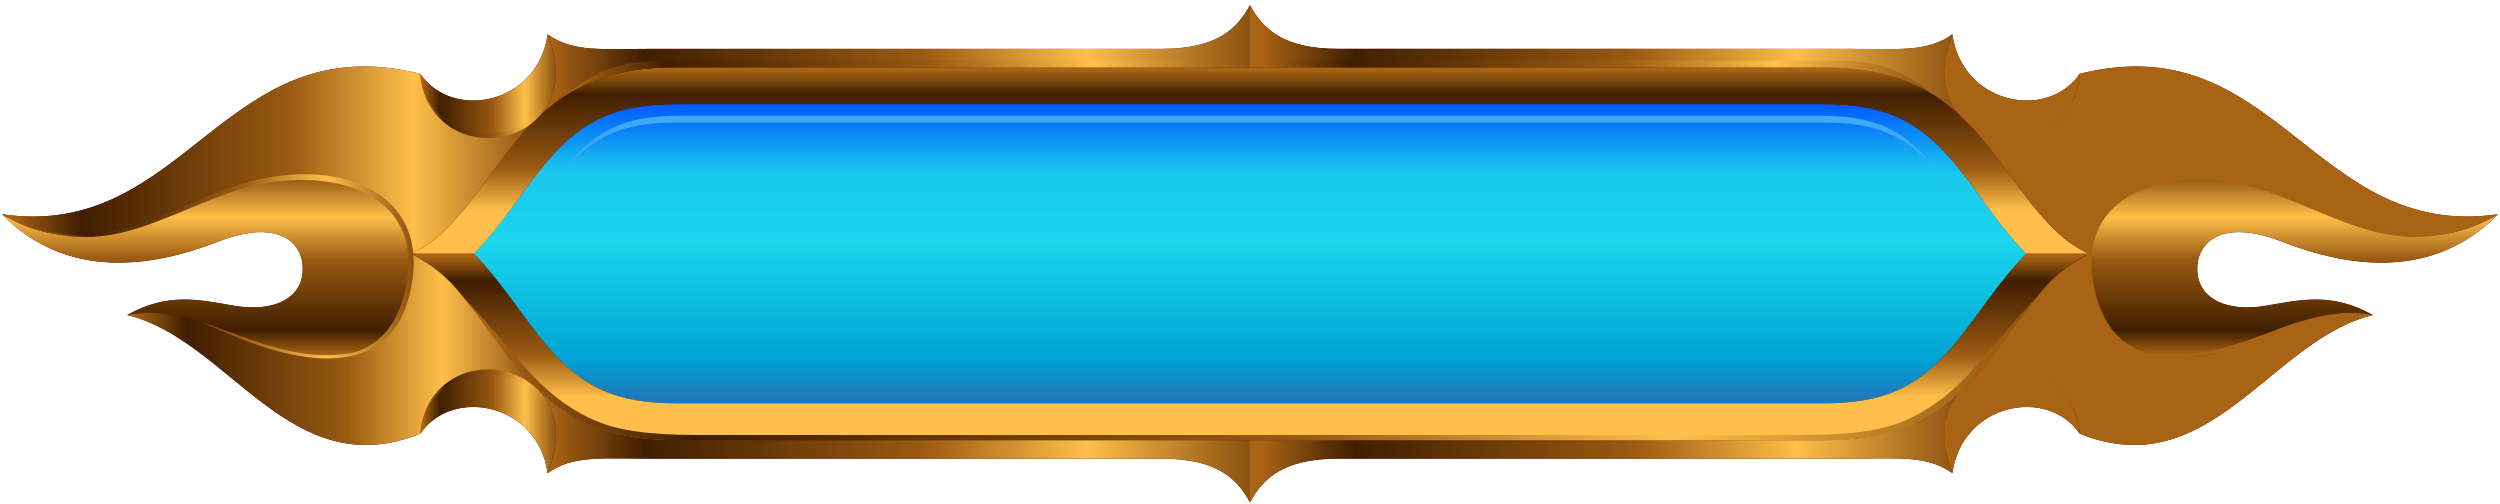 <svg width="362" height="73" viewBox="0 0 362 73" fill="none" xmlns="http://www.w3.org/2000/svg">
    <path fill-rule="evenodd" clip-rule="evenodd" d="M181 0.742C182.828 4.122 185.735 7.073 193.753 7.073H267.211C274.911 7.073 278.995 7.617 282.699 4.973C284.137 15.146 296.483 17.503 301.141 10.691C329.705 3.526 334.973 34.908 361.728 31.019C352.428 40.497 340.228 38.819 330.468 35.005C321.715 31.591 318.628 35.184 318.236 37.957C317.522 43.021 322.147 45.314 328.143 44.267C333.243 43.377 337.743 42.334 343.588 45.624C328.804 49.153 320.027 70.43 301.141 62.797C296.483 55.986 284.141 58.342 282.699 68.516C278.999 65.869 274.911 66.416 267.211 66.416H193.753C185.735 66.416 182.828 69.366 181 72.746C179.172 69.366 176.265 66.416 168.246 66.416H94.789C87.089 66.416 83.005 65.871 79.301 68.516C77.862 58.342 65.517 55.986 60.859 62.797C41.973 70.43 33.196 49.153 18.412 45.624C24.251 42.334 28.758 43.377 33.856 44.267C39.856 45.314 44.477 43.021 43.764 37.957C43.372 35.184 40.285 31.591 31.533 35.005C21.768 38.815 9.574 40.497 0.272 31.019C27.028 34.908 32.295 3.526 60.859 10.691C65.517 17.503 77.859 15.146 79.301 4.973C83.001 7.619 87.089 7.073 94.789 7.073H168.246C176.265 7.073 179.172 4.122 181 0.742Z" fill="#600000"/>
    <path fill-rule="evenodd" clip-rule="evenodd" d="M293.4 36.742C289.467 32.812 286.429 27.752 282.975 23.607C277.557 17.107 272.427 15.083 264.027 15.083H97.968C89.568 15.083 84.438 17.103 79.021 23.607C75.567 27.752 72.528 32.812 68.596 36.742C72.528 40.672 75.567 45.732 79.021 49.877C84.438 56.377 89.569 58.401 97.968 58.401H264.031C272.431 58.401 277.561 56.381 282.979 49.877C286.433 45.732 289.471 40.672 293.404 36.742H293.4Z" fill="url(#paint0_linear_1_22931)"/>
    <path opacity="0.35" fill-rule="evenodd" clip-rule="evenodd" d="M293.4 36.742C289.467 32.812 286.429 27.752 282.975 23.607C277.557 17.107 272.427 15.083 264.027 15.083H97.968C89.568 15.083 84.438 17.103 79.021 23.607C75.567 27.752 72.528 32.812 68.596 36.742C72.528 40.672 75.567 45.732 79.021 49.877C84.438 56.377 89.569 58.401 97.968 58.401H264.031C272.431 58.401 277.561 56.381 282.979 49.877C286.433 45.732 289.471 40.672 293.404 36.742H293.4Z" fill="#00FFFF"/>
    <path fill-rule="evenodd" clip-rule="evenodd" d="M68.6 36.742C72.532 32.812 75.571 27.752 79.025 23.607C84.442 17.107 89.573 15.083 97.972 15.083H264.031C272.431 15.083 277.561 17.103 282.979 23.607C286.433 27.752 289.471 32.812 293.404 36.742H302.504C296.245 34.083 291.858 25.92 287.083 20.188C280.674 12.496 274.083 9.742 264.032 9.742H97.968C89.368 9.742 83.306 11.757 77.72 17.155C77.424 17.491 77.108 17.809 76.773 18.106C76.151 18.756 75.533 19.45 74.918 20.188C70.142 25.92 65.755 34.088 59.497 36.742H68.6Z" fill="url(#paint1_linear_1_22931)"/>
    <path fill-rule="evenodd" clip-rule="evenodd" d="M79.021 49.877C75.567 45.732 72.528 40.672 68.596 36.742H59.496C65.754 39.401 70.141 47.564 74.917 53.296C75.724 54.265 76.537 55.157 77.356 55.974C77.549 56.149 77.733 56.328 77.911 56.514C83.444 61.773 89.468 63.74 97.967 63.74H264.031C274.083 63.74 280.673 60.987 287.082 53.296C291.857 47.564 296.244 39.396 302.503 36.742H293.403C289.47 40.672 286.432 45.732 282.978 49.877C277.56 56.377 272.43 58.401 264.03 58.401H97.968C89.568 58.401 84.438 56.381 79.021 49.877Z" fill="url(#paint2_linear_1_22931)"/>
    <path fill-rule="evenodd" clip-rule="evenodd" d="M81.072 25.317C85.981 19.424 90.38 17.755 97.972 17.755H264.031C271.62 17.755 276.019 19.424 280.931 25.317C281.514 26.017 282.076 26.727 282.631 27.447C281.911 26.46 281.175 25.483 280.402 24.529C275.515 18.485 271.134 16.77 263.578 16.77H98.428C90.872 16.77 86.492 18.485 81.604 24.529C80.832 25.483 80.096 26.46 79.375 27.447C79.926 26.727 80.489 26.017 81.075 25.317H81.072Z" fill="#3FA9F5"/>
    <path fill-rule="evenodd" clip-rule="evenodd" d="M78.169 16.729C83.632 11.651 89.601 9.742 97.969 9.742H181V0.742C179.172 4.122 176.265 7.073 168.246 7.073H94.789C87.089 7.073 83.005 7.617 79.301 4.973C81.413 10.273 80.477 14.238 78.169 16.731V16.729Z" fill="url(#paint3_linear_1_22931)"/>
    <path fill-rule="evenodd" clip-rule="evenodd" d="M181 9.742H264.031C272.398 9.742 278.369 11.651 283.831 16.729C281.523 14.236 280.587 10.269 282.699 4.971C278.999 7.617 274.911 7.071 267.211 7.071H193.753C185.735 7.071 182.828 4.12 181 0.74V9.74V9.742Z" fill="url(#paint4_linear_1_22931)"/>
    <path fill-rule="evenodd" clip-rule="evenodd" d="M283.831 56.755C278.369 61.833 272.4 63.74 264.031 63.74H181V72.74C182.828 69.36 185.735 66.41 193.753 66.41H267.211C274.911 66.41 278.995 65.865 282.699 68.51C280.587 63.21 281.523 59.244 283.831 56.751V56.755Z" fill="url(#paint5_linear_1_22931)"/>
    <path fill-rule="evenodd" clip-rule="evenodd" d="M181 72.742V63.742H97.968C89.6 63.742 83.632 61.836 78.168 56.757C80.476 59.25 81.412 63.217 79.3 68.516C83 65.869 87.088 66.416 94.788 66.416H168.245C176.264 66.416 179.171 69.366 180.999 72.746L181 72.742Z" fill="url(#paint6_linear_1_22931)"/>
    <path fill-rule="evenodd" clip-rule="evenodd" d="M97.968 9.742H181V5.571C180.568 8.059 177.757 8.751 174.97 8.751H97.191C90.012 8.751 86.499 10.012 81.907 13.799C86.407 10.899 91.46 9.742 97.968 9.742Z" fill="url(#paint7_linear_1_22931)"/>
    <path fill-rule="evenodd" clip-rule="evenodd" d="M264.031 9.742H181V5.571C181.431 8.059 184.243 8.751 187.029 8.751H264.808C271.988 8.751 275.501 10.012 280.091 13.799C275.591 10.899 270.539 9.742 264.031 9.742Z" fill="url(#paint8_linear_1_22931)"/>
    <path fill-rule="evenodd" clip-rule="evenodd" d="M101.228 62.985C90.507 62.985 86.741 61.616 82.602 58.979C76.87 55.327 74.05 50.333 66.963 42.892C69.752 46.208 72.275 50.125 74.918 53.297C75.725 54.265 76.538 55.158 77.357 55.975C77.55 56.15 77.734 56.329 77.912 56.515C83.445 61.774 89.469 63.741 97.968 63.741H264.031C272.531 63.741 278.555 61.774 284.088 56.515C284.265 56.329 284.45 56.15 284.642 55.975C285.463 55.157 286.276 54.265 287.082 53.297C289.724 50.125 292.248 46.208 295.035 42.892C287.949 50.333 285.135 55.327 279.397 58.979C275.259 61.616 271.497 62.985 260.772 62.985H101.228Z" fill="url(#paint9_linear_1_22931)"/>
    <path fill-rule="evenodd" clip-rule="evenodd" d="M31.533 35.001C40.285 31.587 43.372 35.18 43.764 37.953C44.477 43.017 39.854 45.31 33.856 44.263C28.756 43.373 24.251 42.33 18.412 45.62C25.593 44.18 32.587 48.008 39.26 50.478C50.512 54.643 61.085 48.595 59.497 36.74C59.178 34.226 58.106 31.867 56.422 29.974C54.737 28.081 52.52 26.741 50.06 26.132C32.36 21.225 18.179 41.632 0.272 31.015C9.572 40.493 21.772 38.815 31.533 35.001Z" fill="url(#paint10_linear_1_22931)"/>
    <path fill-rule="evenodd" clip-rule="evenodd" d="M77.5 56.111C72.208 51.488 61.642 53.291 60.855 62.796C65.513 55.985 77.855 58.341 79.297 68.515C81.409 63.215 80.473 59.249 78.165 56.756C77.776 56.377 77.64 56.242 77.5 56.111Z" fill="url(#paint11_linear_1_22931)"/>
    <path fill-rule="evenodd" clip-rule="evenodd" d="M77.5 17.375C72.208 21.999 61.642 20.196 60.855 10.69C65.513 17.502 77.855 15.145 79.297 4.972C81.409 10.272 80.473 14.237 78.165 16.73C77.776 17.11 77.64 17.245 77.5 17.375Z" fill="url(#paint12_linear_1_22931)"/>
    <path fill-rule="evenodd" clip-rule="evenodd" d="M0.272 31.018C18.179 41.636 32.362 21.228 50.06 26.135C52.52 26.744 54.737 28.084 56.422 29.977C58.106 31.87 59.178 34.229 59.497 36.743C65.755 34.084 70.142 25.921 74.918 20.189C75.534 19.451 76.152 18.757 76.773 18.107C77.078 17.837 77.367 17.549 77.639 17.246C72.212 21.999 61.646 20.196 60.859 10.69C32.295 3.525 27.028 34.907 0.272 31.018Z" fill="url(#paint13_linear_1_22931)"/>
    <path fill-rule="evenodd" clip-rule="evenodd" d="M59.5 36.742C61.088 48.597 50.515 54.642 39.263 50.48C32.59 48.01 25.596 44.18 18.415 45.622C33.199 49.151 41.976 70.428 60.862 62.795C61.649 53.29 72.215 51.487 77.507 56.11C76.598 55.216 75.735 54.277 74.921 53.296C72.278 50.124 69.755 46.207 66.966 42.891C64.987 40.291 62.431 38.186 59.5 36.742Z" fill="url(#paint14_linear_1_22931)"/>
    <path style="mix-blend-mode:screen" fill-rule="evenodd" clip-rule="evenodd" d="M28.974 46.569C34.282 48.184 42.743 52.66 50.762 51.12C54.393 50.42 57.268 47.538 58.543 42.59C62.587 26.89 46.032 23.255 32.951 28C22.513 31.786 16.04 36.573 4.951 33.148C16.573 35.804 21.172 31.824 32.623 27.432C47.123 21.871 63.223 26.773 59.304 42.647C57.99 47.972 54.922 50.723 50.929 51.547C43.208 53.136 34.656 49.007 28.978 46.571L28.974 46.569Z" fill="url(#paint15_linear_1_22931)"/>
    <path style="mix-blend-mode:screen" fill-rule="evenodd" clip-rule="evenodd" d="M80.163 7.738C82.897 20.478 66.202 24.356 61.719 14.221C62.908 16.251 64.751 17.816 66.947 18.66C69.142 19.504 71.559 19.578 73.801 18.868C77.732 17.578 80.709 13.656 80.163 7.738Z" fill="url(#paint16_linear_1_22931)"/>
    <path style="mix-blend-mode:screen" fill-rule="evenodd" clip-rule="evenodd" d="M80.163 65.746C82.897 53.006 66.202 49.128 61.719 59.264C62.908 57.235 64.751 55.67 66.946 54.825C69.141 53.981 71.558 53.907 73.801 54.616C77.732 55.908 80.709 59.828 80.163 65.746Z" fill="url(#paint17_linear_1_22931)"/>
    <path fill-rule="evenodd" clip-rule="evenodd" d="M330.467 35.001C321.715 31.587 318.627 35.18 318.236 37.953C317.522 43.017 322.146 45.31 328.143 44.263C333.243 43.373 337.743 42.33 343.588 45.62C336.407 44.18 329.413 48.008 322.74 50.478C311.488 54.643 300.914 48.595 302.503 36.74C302.822 34.226 303.894 31.867 305.578 29.974C307.263 28.081 309.48 26.741 311.94 26.132C329.64 21.225 343.821 41.632 361.728 31.015C352.428 40.493 340.228 38.815 330.467 35.001Z" fill="url(#paint18_linear_1_22931)"/>
    <path fill-rule="evenodd" clip-rule="evenodd" d="M284.5 56.111C289.791 51.488 300.358 53.291 301.145 62.796C296.486 55.985 284.145 58.341 282.703 68.515C280.591 63.215 281.527 59.249 283.835 56.756C284.224 56.377 284.36 56.242 284.5 56.111Z" fill="url(#paint19_linear_1_22931)"/>
    <path fill-rule="evenodd" clip-rule="evenodd" d="M284.5 17.375C289.791 21.999 300.358 20.196 301.145 10.69C296.486 17.502 284.145 15.145 282.703 4.972C280.591 10.272 281.527 14.237 283.835 16.73C284.224 17.11 284.36 17.245 284.5 17.375Z" fill="url(#paint20_linear_1_22931)"/>
    <path fill-rule="evenodd" clip-rule="evenodd" d="M361.728 31.018C343.821 41.636 329.638 21.228 311.94 26.135C309.48 26.744 307.263 28.084 305.578 29.977C303.894 31.87 302.822 34.229 302.503 36.743C296.245 34.084 291.858 25.921 287.082 20.189C286.466 19.451 285.848 18.757 285.227 18.107C284.922 17.837 284.633 17.549 284.361 17.246C289.787 21.999 300.354 20.196 301.141 10.69C329.705 3.525 334.972 34.907 361.728 31.018Z" fill="url(#paint21_linear_1_22931)"/>
    <path fill-rule="evenodd" clip-rule="evenodd" d="M302.5 36.742C300.911 48.597 311.485 54.642 322.737 50.48C329.41 48.01 336.404 44.18 343.585 45.622C328.801 49.151 320.024 70.428 301.138 62.795C300.351 53.29 289.784 51.487 284.493 56.11C285.402 55.216 286.265 54.277 287.079 53.296C289.722 50.124 292.245 46.207 295.034 42.891C297.013 40.291 299.568 38.186 302.5 36.742Z" fill="url(#paint22_linear_1_22931)"/>
    <path style="mix-blend-mode:screen" fill-rule="evenodd" clip-rule="evenodd" d="M333.026 46.569C327.718 48.184 319.257 52.66 311.238 51.12C307.607 50.42 304.732 47.538 303.457 42.59C299.412 26.89 315.968 23.255 329.048 28C339.487 31.786 345.959 36.573 357.053 33.148C345.431 35.804 340.831 31.824 329.381 27.432C314.881 21.871 298.781 26.773 302.7 42.647C304.014 47.972 307.081 50.723 311.075 51.547C318.795 53.136 327.347 49.007 333.026 46.571V46.569Z" fill="url(#paint23_linear_1_22931)"/>
    <path style="mix-blend-mode:screen" fill-rule="evenodd" clip-rule="evenodd" d="M281.837 7.738C279.102 20.478 295.798 24.356 300.281 14.221C299.092 16.25 297.249 17.815 295.053 18.66C292.858 19.504 290.441 19.578 288.199 18.868C284.268 17.578 281.291 13.656 281.837 7.738Z" fill="url(#paint24_linear_1_22931)"/>
    <path style="mix-blend-mode:screen" fill-rule="evenodd" clip-rule="evenodd" d="M281.837 65.746C279.102 53.006 295.798 49.128 300.281 59.264C299.092 57.235 297.249 55.67 295.054 54.825C292.858 53.981 290.442 53.907 288.199 54.616C284.268 55.908 281.291 59.828 281.837 65.746Z" fill="url(#paint25_linear_1_22931)"/>
    <defs>
    <linearGradient id="paint0_linear_1_22931" x1="181" y1="58.401" x2="181" y2="15.083" gradientUnits="userSpaceOnUse">
    <stop offset="0.017" stop-color="#2E3192"/>
    <stop offset="0.147" stop-color="#0071BC"/>
    <stop offset="0.539" stop-color="#29C1E2"/>
    <stop offset="0.77" stop-color="#29ABE2"/>
    <stop offset="1" stop-color="#0000FF"/>
    </linearGradient>
    <linearGradient id="paint1_linear_1_22931" x1="181.001" y1="36.742" x2="181.001" y2="9.742" gradientUnits="userSpaceOnUse">
    <stop offset="0.23" stop-color="#FFBF4A"/>
    <stop offset="0.461" stop-color="#9A5A12"/>
    <stop offset="0.853" stop-color="#3F1E00"/>
    <stop offset="0.983" stop-color="#A86314"/>
    </linearGradient>
    <linearGradient id="paint2_linear_1_22931" x1="180.999" y1="63.74" x2="180.999" y2="36.742" gradientUnits="userSpaceOnUse">
    <stop offset="0.23" stop-color="#FFBF4A"/>
    <stop offset="0.461" stop-color="#9A5A12"/>
    <stop offset="0.853" stop-color="#3F1E00"/>
    <stop offset="0.983" stop-color="#A86314"/>
    </linearGradient>
    <linearGradient id="paint3_linear_1_22931" x1="78.169" y1="8.737" x2="181" y2="8.737" gradientUnits="userSpaceOnUse">
    <stop offset="0.017" stop-color="#A86314"/>
    <stop offset="0.147" stop-color="#3F1E00"/>
    <stop offset="0.539" stop-color="#9A5A12"/>
    <stop offset="0.77" stop-color="#FFBF4A"/>
    <stop offset="1" stop-color="#8C5110"/>
    </linearGradient>
    <linearGradient id="paint4_linear_1_22931" x1="181" y1="8.735" x2="283.831" y2="8.735" gradientUnits="userSpaceOnUse">
    <stop offset="0.017" stop-color="#A86314"/>
    <stop offset="0.147" stop-color="#3F1E00"/>
    <stop offset="0.539" stop-color="#9A5A12"/>
    <stop offset="0.77" stop-color="#FFBF4A"/>
    <stop offset="1" stop-color="#8C5110"/>
    </linearGradient>
    <linearGradient id="paint5_linear_1_22931" x1="181" y1="64.746" x2="283.831" y2="64.746" gradientUnits="userSpaceOnUse">
    <stop offset="0.017" stop-color="#A86314"/>
    <stop offset="0.147" stop-color="#3F1E00"/>
    <stop offset="0.539" stop-color="#9A5A12"/>
    <stop offset="0.77" stop-color="#FFBF4A"/>
    <stop offset="1" stop-color="#8C5110"/>
    </linearGradient>
    <linearGradient id="paint6_linear_1_22931" x1="78.168" y1="64.751" x2="181" y2="64.751" gradientUnits="userSpaceOnUse">
    <stop offset="0.017" stop-color="#A86314"/>
    <stop offset="0.147" stop-color="#3F1E00"/>
    <stop offset="0.539" stop-color="#9A5A12"/>
    <stop offset="0.77" stop-color="#FFBF4A"/>
    <stop offset="1" stop-color="#8C5110"/>
    </linearGradient>
    <linearGradient id="paint7_linear_1_22931" x1="81.907" y1="9.685" x2="181" y2="9.685" gradientUnits="userSpaceOnUse">
    <stop offset="0.017" stop-color="#A86314"/>
    <stop offset="0.147" stop-color="#3F1E00"/>
    <stop offset="0.539" stop-color="#9A5A12"/>
    <stop offset="0.77" stop-color="#FFBF4A"/>
    <stop offset="1" stop-color="#8C5110"/>
    </linearGradient>
    <linearGradient id="paint8_linear_1_22931" x1="181" y1="9.685" x2="280.091" y2="9.685" gradientUnits="userSpaceOnUse">
    <stop offset="0.017" stop-color="#A86314"/>
    <stop offset="0.147" stop-color="#3F1E00"/>
    <stop offset="0.539" stop-color="#9A5A12"/>
    <stop offset="0.77" stop-color="#FFBF4A"/>
    <stop offset="1" stop-color="#8C5110"/>
    </linearGradient>
    <linearGradient id="paint9_linear_1_22931" x1="66.963" y1="53.316" x2="295.035" y2="53.316" gradientUnits="userSpaceOnUse">
    <stop offset="0.017" stop-color="#A86314"/>
    <stop offset="0.147" stop-color="#3F1E00"/>
    <stop offset="0.539" stop-color="#9A5A12"/>
    <stop offset="0.77" stop-color="#FFBF4A"/>
    <stop offset="1" stop-color="#8C5110"/>
    </linearGradient>
    <linearGradient id="paint10_linear_1_22931" x1="29.964" y1="51.792" x2="29.964" y2="25.356" gradientUnits="userSpaceOnUse">
    <stop offset="0.017" stop-color="#A86314"/>
    <stop offset="0.147" stop-color="#3F1E00"/>
    <stop offset="0.539" stop-color="#9A5A12"/>
    <stop offset="0.77" stop-color="#FFBF4A"/>
    <stop offset="1" stop-color="#8C5110"/>
    </linearGradient>
    <linearGradient id="paint11_linear_1_22931" x1="60.855" y1="61.094" x2="80.477" y2="61.094" gradientUnits="userSpaceOnUse">
    <stop offset="0.017" stop-color="#A86314"/>
    <stop offset="0.147" stop-color="#3F1E00"/>
    <stop offset="0.539" stop-color="#9A5A12"/>
    <stop offset="0.77" stop-color="#FFBF4A"/>
    <stop offset="1" stop-color="#8C5110"/>
    </linearGradient>
    <linearGradient id="paint12_linear_1_22931" x1="60.855" y1="12.393" x2="80.477" y2="12.393" gradientUnits="userSpaceOnUse">
    <stop offset="0.017" stop-color="#A86314"/>
    <stop offset="0.147" stop-color="#3F1E00"/>
    <stop offset="0.539" stop-color="#9A5A12"/>
    <stop offset="0.77" stop-color="#FFBF4A"/>
    <stop offset="1" stop-color="#8C5110"/>
    </linearGradient>
    <linearGradient id="paint13_linear_1_22931" x1="0.272" y1="23.183" x2="77.639" y2="23.183" gradientUnits="userSpaceOnUse">
    <stop offset="0.017" stop-color="#A86314"/>
    <stop offset="0.147" stop-color="#3F1E00"/>
    <stop offset="0.539" stop-color="#9A5A12"/>
    <stop offset="0.77" stop-color="#FFBF4A"/>
    <stop offset="1" stop-color="#8C5110"/>
    </linearGradient>
    <linearGradient id="paint14_linear_1_22931" x1="18.415" y1="50.589" x2="77.507" y2="50.589" gradientUnits="userSpaceOnUse">
    <stop offset="0.017" stop-color="#A86314"/>
    <stop offset="0.147" stop-color="#3F1E00"/>
    <stop offset="0.539" stop-color="#9A5A12"/>
    <stop offset="0.77" stop-color="#FFBF4A"/>
    <stop offset="1" stop-color="#8C5110"/>
    </linearGradient>
    <linearGradient id="paint15_linear_1_22931" x1="4.951" y1="38.563" x2="59.901" y2="38.563" gradientUnits="userSpaceOnUse">
    <stop offset="0.017" stop-color="#A86314"/>
    <stop offset="0.147" stop-color="#3F1E00"/>
    <stop offset="0.539" stop-color="#9A5A12"/>
    <stop offset="0.77" stop-color="#FFBF4A"/>
    <stop offset="1" stop-color="#8C5110"/>
    </linearGradient>
    <linearGradient id="paint16_linear_1_22931" x1="61.719" y1="13.864" x2="80.464" y2="13.864" gradientUnits="userSpaceOnUse">
    <stop offset="0.017" stop-color="#A86314"/>
    <stop offset="0.147" stop-color="#3F1E00"/>
    <stop offset="0.539" stop-color="#9A5A12"/>
    <stop offset="0.77" stop-color="#FFBF4A"/>
    <stop offset="1" stop-color="#8C5110"/>
    </linearGradient>
    <linearGradient id="paint17_linear_1_22931" x1="61.719" y1="59.62" x2="80.464" y2="59.62" gradientUnits="userSpaceOnUse">
    <stop offset="0.017" stop-color="#A86314"/>
    <stop offset="0.147" stop-color="#3F1E00"/>
    <stop offset="0.539" stop-color="#9A5A12"/>
    <stop offset="0.77" stop-color="#FFBF4A"/>
    <stop offset="1" stop-color="#8C5110"/>
    </linearGradient>
    <linearGradient id="paint18_linear_1_22931" x1="1289.49" y1="51.792" x2="1289.49" y2="25.356" gradientUnits="userSpaceOnUse">
    <stop offset="0.017" stop-color="#A86314"/>
    <stop offset="0.147" stop-color="#3F1E00"/>
    <stop offset="0.539" stop-color="#9A5A12"/>
    <stop offset="0.77" stop-color="#FFBF4A"/>
    <stop offset="1" stop-color="#8C5110"/>
    </linearGradient>
    <linearGradient id="paint19_linear_1_22931" x1="1320.39" y1="61.094" x2="1340.02" y2="61.094" gradientUnits="userSpaceOnUse">
    <stop offset="0.017" stop-color="#A86314"/>
    <stop offset="0.147" stop-color="#3F1E00"/>
    <stop offset="0.539" stop-color="#9A5A12"/>
    <stop offset="0.77" stop-color="#FFBF4A"/>
    <stop offset="1" stop-color="#8C5110"/>
    </linearGradient>
    <linearGradient id="paint20_linear_1_22931" x1="1320.39" y1="12.393" x2="1340.02" y2="12.393" gradientUnits="userSpaceOnUse">
    <stop offset="0.017" stop-color="#A86314"/>
    <stop offset="0.147" stop-color="#3F1E00"/>
    <stop offset="0.539" stop-color="#9A5A12"/>
    <stop offset="0.77" stop-color="#FFBF4A"/>
    <stop offset="1" stop-color="#8C5110"/>
    </linearGradient>
    <linearGradient id="paint21_linear_1_22931" x1="1259.8" y1="23.183" x2="1337.17" y2="23.183" gradientUnits="userSpaceOnUse">
    <stop offset="0.017" stop-color="#A86314"/>
    <stop offset="0.147" stop-color="#3F1E00"/>
    <stop offset="0.539" stop-color="#9A5A12"/>
    <stop offset="0.77" stop-color="#FFBF4A"/>
    <stop offset="1" stop-color="#8C5110"/>
    </linearGradient>
    <linearGradient id="paint22_linear_1_22931" x1="1277.95" y1="50.589" x2="1337.04" y2="50.589" gradientUnits="userSpaceOnUse">
    <stop offset="0.017" stop-color="#A86314"/>
    <stop offset="0.147" stop-color="#3F1E00"/>
    <stop offset="0.539" stop-color="#9A5A12"/>
    <stop offset="0.77" stop-color="#FFBF4A"/>
    <stop offset="1" stop-color="#8C5110"/>
    </linearGradient>
    <linearGradient id="paint23_linear_1_22931" x1="1264.45" y1="38.563" x2="1319.4" y2="38.563" gradientUnits="userSpaceOnUse">
    <stop offset="0.017" stop-color="#A86314"/>
    <stop offset="0.147" stop-color="#3F1E00"/>
    <stop offset="0.539" stop-color="#9A5A12"/>
    <stop offset="0.77" stop-color="#FFBF4A"/>
    <stop offset="1" stop-color="#8C5110"/>
    </linearGradient>
    <linearGradient id="paint24_linear_1_22931" x1="1321.24" y1="13.864" x2="1339.98" y2="13.864" gradientUnits="userSpaceOnUse">
    <stop offset="0.017" stop-color="#A86314"/>
    <stop offset="0.147" stop-color="#3F1E00"/>
    <stop offset="0.539" stop-color="#9A5A12"/>
    <stop offset="0.77" stop-color="#FFBF4A"/>
    <stop offset="1" stop-color="#8C5110"/>
    </linearGradient>
    <linearGradient id="paint25_linear_1_22931" x1="1321.24" y1="59.62" x2="1339.98" y2="59.62" gradientUnits="userSpaceOnUse">
    <stop offset="0.017" stop-color="#A86314"/>
    <stop offset="0.147" stop-color="#3F1E00"/>
    <stop offset="0.539" stop-color="#9A5A12"/>
    <stop offset="0.77" stop-color="#FFBF4A"/>
    <stop offset="1" stop-color="#8C5110"/>
    </linearGradient>
    </defs>
    </svg>
    